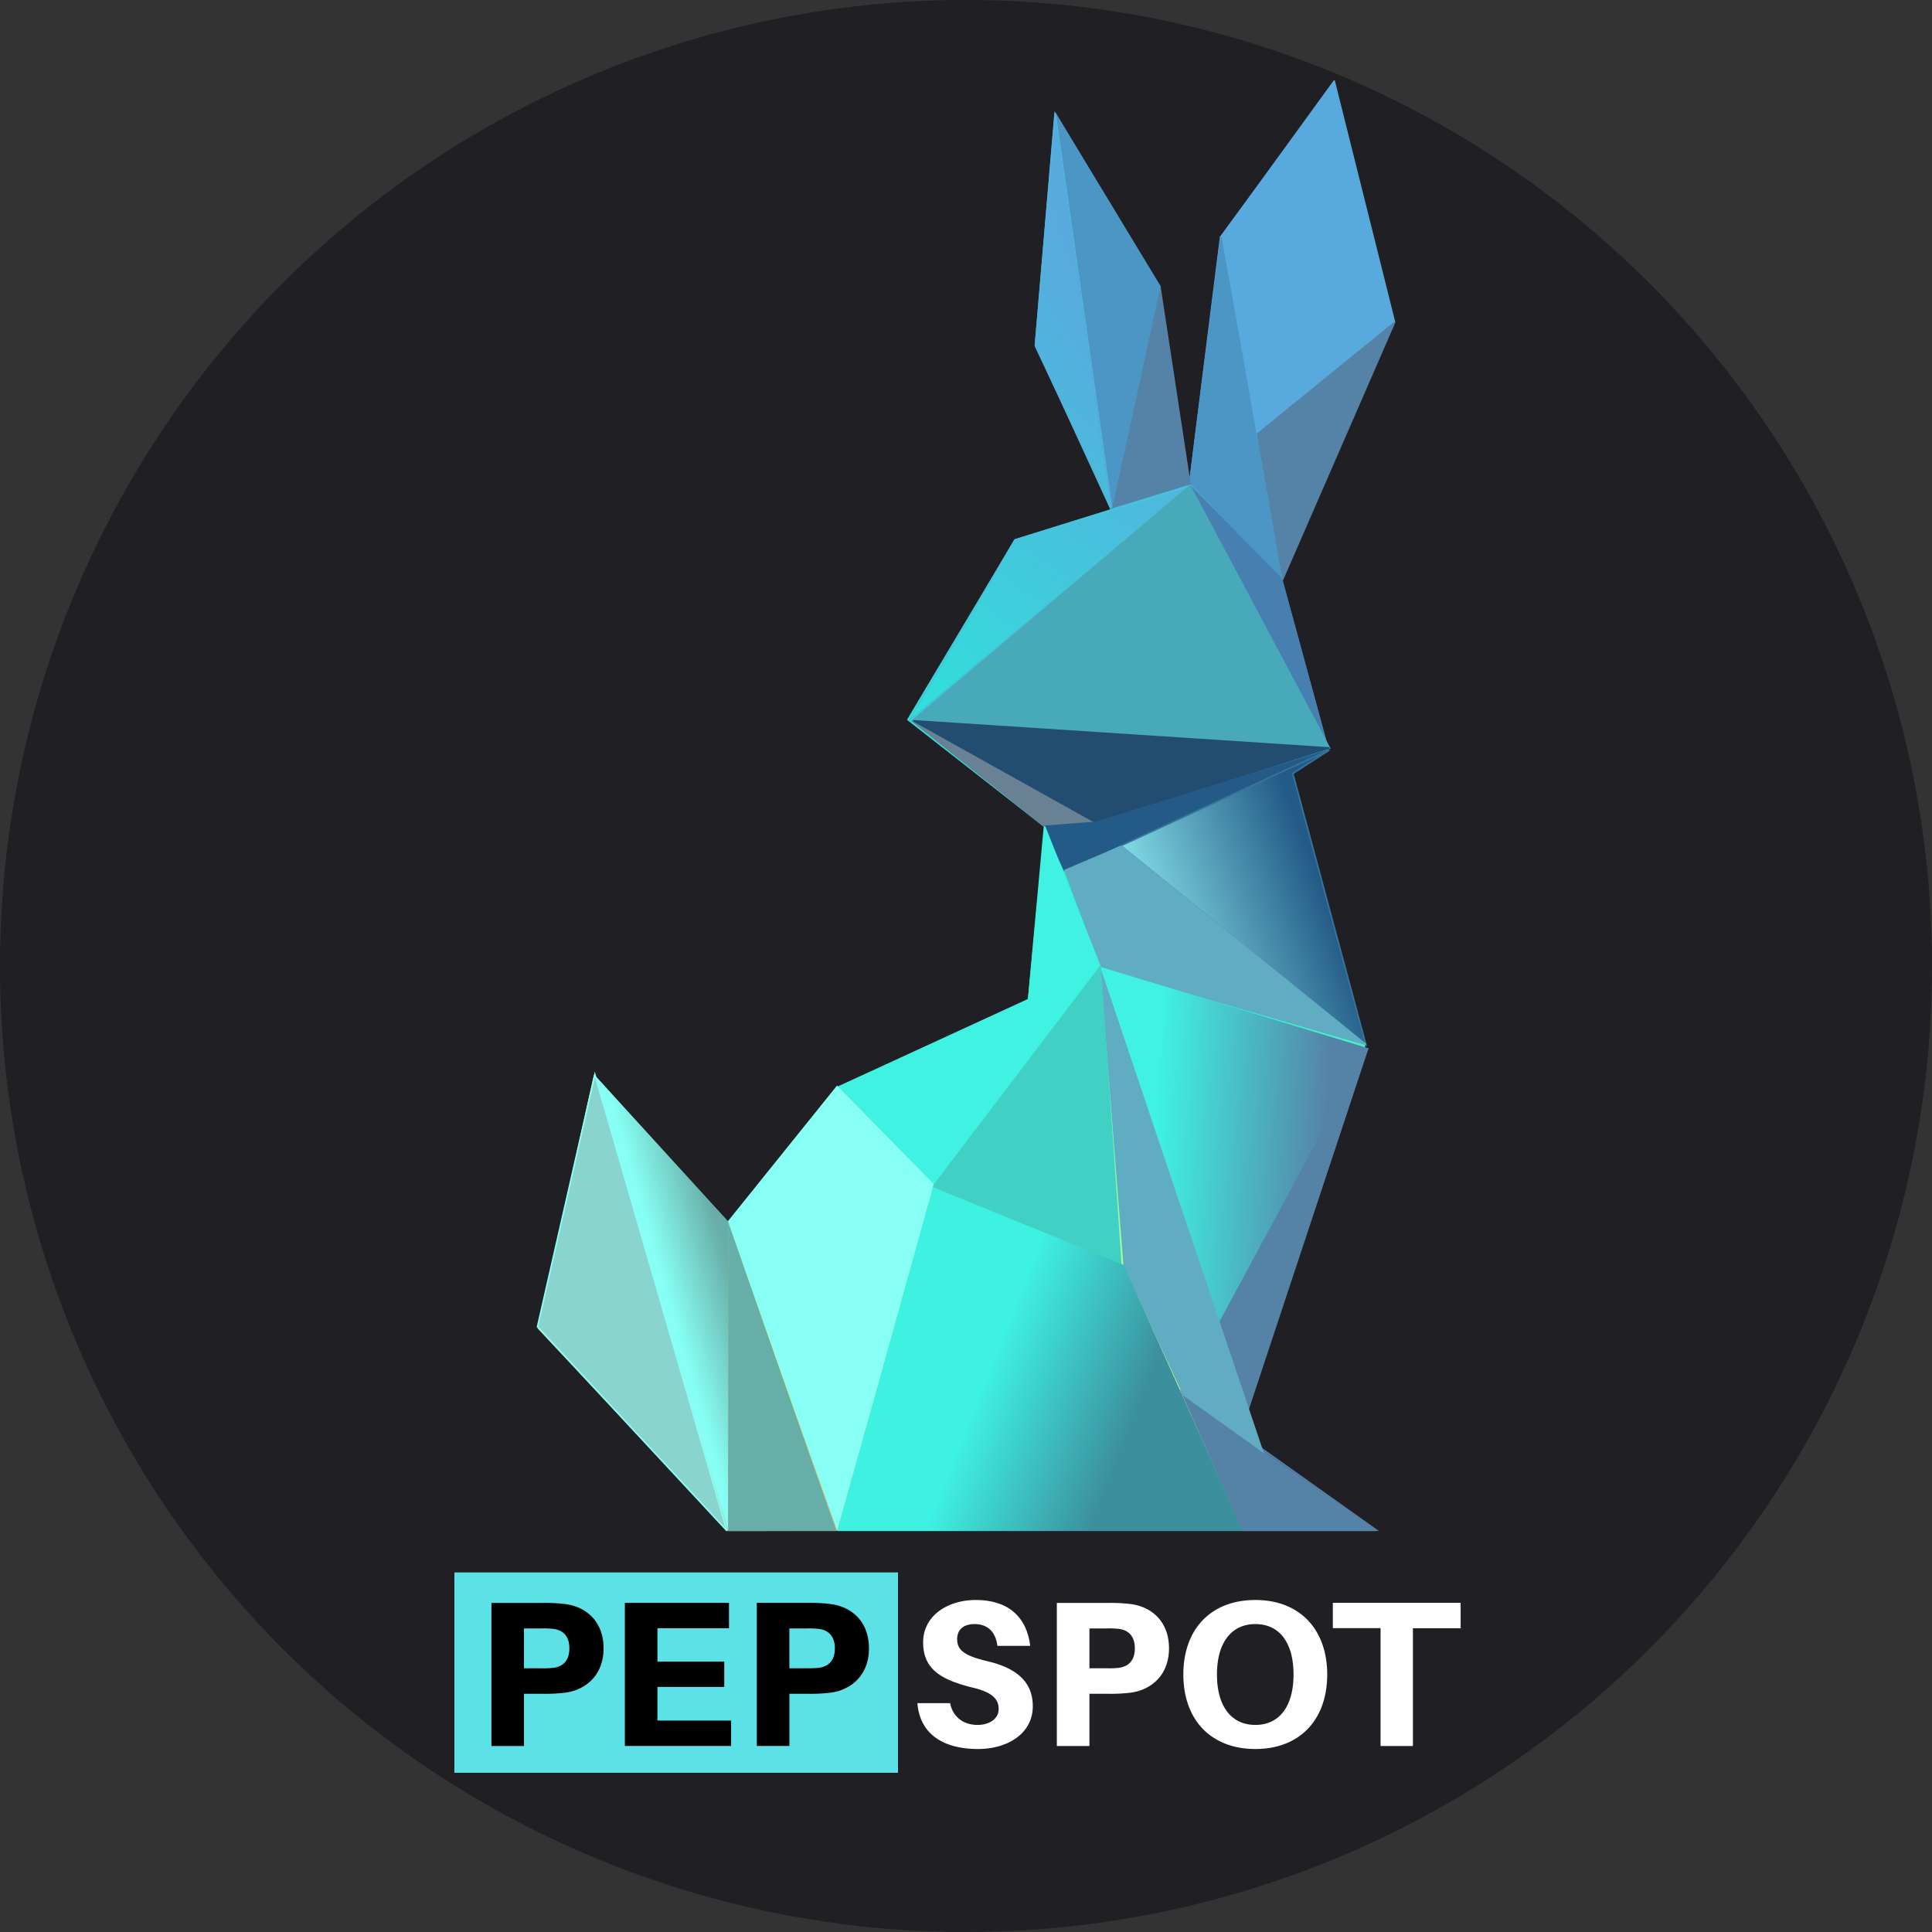 <svg xmlns="http://www.w3.org/2000/svg" viewBox="0 0 1080 1080">
  <rect x="0" y="0" width="1080" height="1080" fill="#333333" stroke="none"/>
  <defs>
    <style>
      .cls-1{fill:#1f1f24}.cls-33,.cls-7,.cls-9{fill-opacity:0;stroke-width:.86px}.cls-6{fill:#5582a7}.cls-7{stroke:#5582a7}.cls-8{fill:#4b96c5}.cls-9{stroke:#4b96c5}.cls-24{fill:#60adc3}.cls-33{stroke:#87fff4}
    </style>
    <radialGradient id="radial-gradient" cx="734.29" cy="-1155.68" r="841.55" gradientTransform="matrix(1.02 0 0 -1.02 -10.84 -1089.13)" gradientUnits="userSpaceOnUse">
      <stop offset="0" stop-color="#7187e0"/>
      <stop offset=".53" stop-color="#24f2da"/>
      <stop offset=".85" stop-color="#f8ff6c"/>
      <stop offset="1" stop-color="#ba816b"/>
      <stop offset="1" stop-color="#dac712"/>
    </radialGradient>
    <linearGradient id="linear-gradient" x1="742.94" x2="625.59" y1="-1585.47" y2="-1629.63" gradientTransform="matrix(1 0 0 -1 0 -1080)" gradientUnits="userSpaceOnUse">
      <stop offset="0" stop-color="#235a87"/>
      <stop offset="1" stop-color="#9bfffe"/>
    </linearGradient>
    <linearGradient id="linear-gradient-2" x1="741.79" x2="645.89" y1="-1725.57" y2="-1721.09" gradientTransform="matrix(1 0 0 -1 0 -1080)" gradientUnits="userSpaceOnUse">
      <stop offset="0" stop-color="#5582a7"/>
      <stop offset="1" stop-color="#3ff2e2"/>
    </linearGradient>
    <linearGradient id="linear-gradient-3" x1="546.15" x2="626.16" y1="-1860.21" y2="-1892.02" gradientTransform="matrix(1 0 0 -1 0 -1080)" gradientUnits="userSpaceOnUse">
      <stop offset="0" stop-color="#3ef2e2"/>
      <stop offset="1" stop-color="#3c909e"/>
    </linearGradient>
    <linearGradient id="linear-gradient-4" x1="373.81" x2="410.13" y1="-1807" y2="-1796.58" gradientTransform="matrix(1 0 0 -1 0 -1080)" gradientUnits="userSpaceOnUse">
      <stop offset="0" stop-color="#87fff4"/>
      <stop offset="1" stop-color="#68aea8"/>
    </linearGradient>
  </defs>
  <g id="Layer_2" data-name="Layer 2">
    <g id="Layer_1-2" data-name="Layer 1">
      <circle id="Back" cx="540" cy="540" r="540" class="cls-1"/>
      <g id="wabbit">
        <path id="a" fill="url(#radial-gradient)" d="M681.9 132.36l-17.31 137.89-16.27-110-58.84-98.11L578.4 192.8l42.24 91.93-53.45 16.66L507 402.37l76.84 60.08-9.34 97.36-105.61 47.41-62.06 76L332 600.71l-31.5 141.88 106.33 113.29 361.61-.73-65.77-46.33-5.19-21 65.77-203.05-40.85-153.09 20.43-12.3-26-95.2 62.66-143.69-33.58-135z"/>
        <path fill-opacity="0" stroke="#000" stroke-opacity="0" stroke-width=".86" d="M681.9 131.86l-17.31 137.89-16.27-110-58.84-98.11L578.4 192.3l42.24 91.93-53.45 16.66L507 401.87 583.81 462l-9.34 97.36-105.58 47.36-62.06 76L332 600.21l-31.5 141.88 106.33 113.29 361.61-.73-65.77-46.33-5.19-21 65.77-203.05-40.85-153.09 20.43-12.3-26-95.2L779.52 180 745.94 45z"/>
        <path id="c" fill="#58aade" d="M745.82 45.32l-63.34 87.23 21.12 110L779.52 180 745.83 45.32z"/>
        <path fill-opacity="0" stroke="#58aade" stroke-width=".86" d="M745.82 45.32l-63.34 87.23 21.12 110L779.52 180 745.83 45.32z"/>
        <path id="d" d="M779.52 180.33l-76.61 62.25 14.19 81.08z" class="cls-6"/>
        <path d="M779.52 180.33l-76.61 62.25 14.19 81.08z" class="cls-7"/>
        <path id="e" d="M682.48 132.55l-17.3 137.17 51.23 53.94-33.93-191.11z" class="cls-8"/>
        <path d="M682.48 132.55l-17.3 137.17 51.23 53.94-33.93-191.11z" class="cls-9"/>
        <path id="f" d="M665.18 270.45l-43.81 13.39 27-123.78 16.82 110.39z" class="cls-6"/>
        <path d="M665.18 270.45l-43.81 13.39 27-123.78 16.82 110.39z" class="cls-7"/>
        <path id="g" d="M648.36 160.06l-27 123.78-31.49-220.42z" class="cls-8"/>
        <path d="M648.36 160.06l-27 123.78-31.49-220.42z" class="cls-9"/>
        <path id="h" fill-opacity="0" stroke="#51b3dd" stroke-width=".86" d="M589.87 63.42l-11.08 129.94 42.58 90.48z"/>
        <path id="i" fill="#4780b0" d="M716.41 323.66l25.76 94.46-77-146.59 51.23 52.13z"/>
        <path fill-opacity="0" stroke="#4780b0" stroke-width=".86" d="M716.41 323.66l25.76 94.46-77-146.59 51.23 52.13z"/>
        <path id="j" fill-opacity="0" stroke="#45c5dd" stroke-width=".86" d="M567.29 301.94l-59.19 101 157.08-131.41z"/>
        <path id="k" fill="#47a9b9" d="M509.85 402.92l233.35 15.2-78-146.59z"/>
        <path fill-opacity="0" stroke="#47a9b9" stroke-width=".86" d="M509.85 402.92l233.35 15.2-78-146.59z"/>
        <path id="l" fill="#698195" d="M583.77 461.92l28.73-1.81-102.65-57.19z"/>
        <path fill-opacity="0" stroke="#698195" stroke-width=".86" d="M583.77 461.92l28.73-1.81-102.65-57.19z"/>
        <path id="m" fill="#224d71" d="M510.6 402.92l101.9 56.82 130.7-41.62z"/>
        <path fill-opacity="0" stroke="#224d71" stroke-width=".86" d="M510.6 402.92l101.9 56.82 130.7-41.62z"/>
        <path id="n" fill="#235a87" d="M612.5 459.74l-28.61 2.18L595 486.53l148.2-67.32z"/>
        <path fill-opacity="0" stroke="#235a87" stroke-width=".86" d="M612.5 459.74l-28.61 2.18L595 486.53l148.2-67.32z"/>
        <path id="o" fill="url(#linear-gradient)" d="M626.53 472.77l137 111.12-40.84-151.47 20.51-13.21z"/>
        <path fill-opacity="0" stroke="#36749a" stroke-width=".86" d="M626.53 472.77l137 111.12-40.84-151.47 20.51-13.21z"/>
        <path id="q" d="M626.9 473.14l-31.59 13.39 20.08 54.29 148.15 43.07L626.9 473.14z" class="cls-24"/>
        <path fill-opacity="0" stroke="#60adc3" stroke-width=".86" d="M626.9 473.14l-31.59 13.39 20.08 54.29 148.15 43.07L626.9 473.14z"/>
        <path id="r" fill="url(#linear-gradient-2)" d="M615 540.46L682.56 742l82.63-155.94z"/>
        <path id="t" d="M681.82 739.45l15.92 48.21 66.8-201.54z" class="cls-6"/>
        <path d="M681.82 739.45l15.92 48.21 66.8-201.54z" class="cls-7"/>
        <path id="v" d="M695 855.88l-34.44-77.4 108.92 77.4z" class="cls-6"/>
        <path d="M695 855.38L660.59 778l108.92 77.4z" class="cls-7"/>
        <path id="w" d="M706.56 812.38l-45.13-32.23-33.37-72.27L615 540.46l91.55 271.92z" class="cls-24"/>
        <path id="x" fill="#3ff2e2" d="M615 540.46l-94 123L467.92 608 575 558.73l8.89-96.81z"/>
        <path fill-opacity="0" stroke="#3ff2e2" stroke-width=".86" d="M615 540.46l-94 123L467.92 608 575 558.73l8.89-96.81z"/>
        <path id="y" fill="#40d1c4" d="M521.45 663.46l105.08 43.42L615 540.46z"/>
        <path fill-opacity="0" stroke="#40d1c4" stroke-width=".86" d="M521.45 663.46l105.08 43.42L615 540.46z"/>
        <path id="z" fill="url(#linear-gradient-3)" d="M467.92 855.88l53.53-192.25 106.61 43.42 67 148.83z"/>
        <path id="C-2" fill="#87fff4" d="M407.37 682.76l60.56 171.49L521.45 662l-53.52-54.52z" data-name="C"/>
        <path d="M407.37 682.76l60.56 171.49L521.45 662l-53.52-54.52z" class="cls-33"/>
        <path id="D-2" fill="#68aea8" d="M467.56 855.88H407v-173l60.56 173z" data-name="D"/>
        <path id="E-2" fill="url(#linear-gradient-4)" d="M407 855.71v-173l-74.83-82z" data-name="E"/>
        <path id="G-2" fill="#89d4ce" d="M406.38 855.71L300.47 741.63l32.07-140.91z" data-name="G"/>
        <path d="M406.38 855.71L300.47 741.63l32.07-140.91z" class="cls-33"/>
      </g>
      <g id="Text">
        <path fill="#5ce1e6" d="M254 879h248v112H254z"/>
        <path d="M502 879h332v112H502z" class="cls-1"/>
        <path d="M315.54 896.62a94.71 94.71 0 0 0-12-.58h-28.83v80h18.21v-29.2h10.67a94.71 94.71 0 0 0 12-.58c11.6-1.39 21.81-9.62 21.81-24.82s-9.91-23.44-21.86-24.82zm-6.26 35.72a49 49 0 0 1-6.38.24h-10V910.3h10a49 49 0 0 1 6.38.24c5.45.69 9 4.06 9 10.9s-3.55 10.21-9 10.9zM367.51 943h37.35v-14.13h-37.35v-18.68h40V896H349.3v80h59.39v-14.19h-41.18zm96.39-46.4a94.71 94.71 0 0 0-11.9-.6h-28.93v80h18.21v-29.16H452a94.71 94.71 0 0 0 11.95-.58c11.6-1.39 21.81-9.62 21.81-24.82s-9.91-23.44-21.86-24.82zm-6.26 35.72a49 49 0 0 1-6.38.24h-10V910.3h10a49 49 0 0 1 6.38.24c5.45.69 9.05 4.06 9.05 10.9s-3.6 10.21-9.05 10.9z"/>
        <path fill="#fff" d="M552 928.63c-12.88-3-16.94-6.26-16.94-12.29 0-5.8 4.06-8.47 9.74-8.47 7.66 0 11.83 4.76 12.76 12.18h18.33c-1.74-14.5-10.56-25.64-30.51-25.64-15.54 0-29.34 8.7-29.34 23.67 0 15.31 10.44 21 27.6 25.29 10.91 2.55 14.62 6.37 14.62 11.94s-5.22 8.93-11.83 8.93c-7.31 0-13.69-3.94-15.31-12.18h-18.29c1.39 17.29 14.38 25.64 34 25.64 16 0 30.51-8.35 30.51-23.9-.02-12.64-7.67-20.99-25.34-25.17zm149.75-34.22c-24.82 0-40.25 16.24-40.25 41.65s15.5 41.64 40.29 41.64 40.13-16.36 40.13-41.64-15.42-41.65-40.13-41.65zm0 69.83c-13.34 0-21.46-10.32-21.46-28.18s8.12-28.19 21.46-28.19 21.34 10.21 21.34 28.19-8.09 28.18-21.3 28.18zm-70.18-67.62a94.71 94.71 0 0 0-12-.58h-28.79v80H609v-29.2h10.67a94.71 94.71 0 0 0 12-.58c11.6-1.39 21.81-9.62 21.81-24.82s-9.92-23.44-21.87-24.82zm-6.26 35.72a49 49 0 0 1-6.38.24H609V910.3h10a49 49 0 0 1 6.38.24c5.45.69 9 4.06 9 10.9s-3.58 10.21-9.03 10.9zM745.06 896v14.15h26.68v65.89h18.09v-65.85h26.68V896z"/>
      </g>
    </g>
  </g>
</svg>
